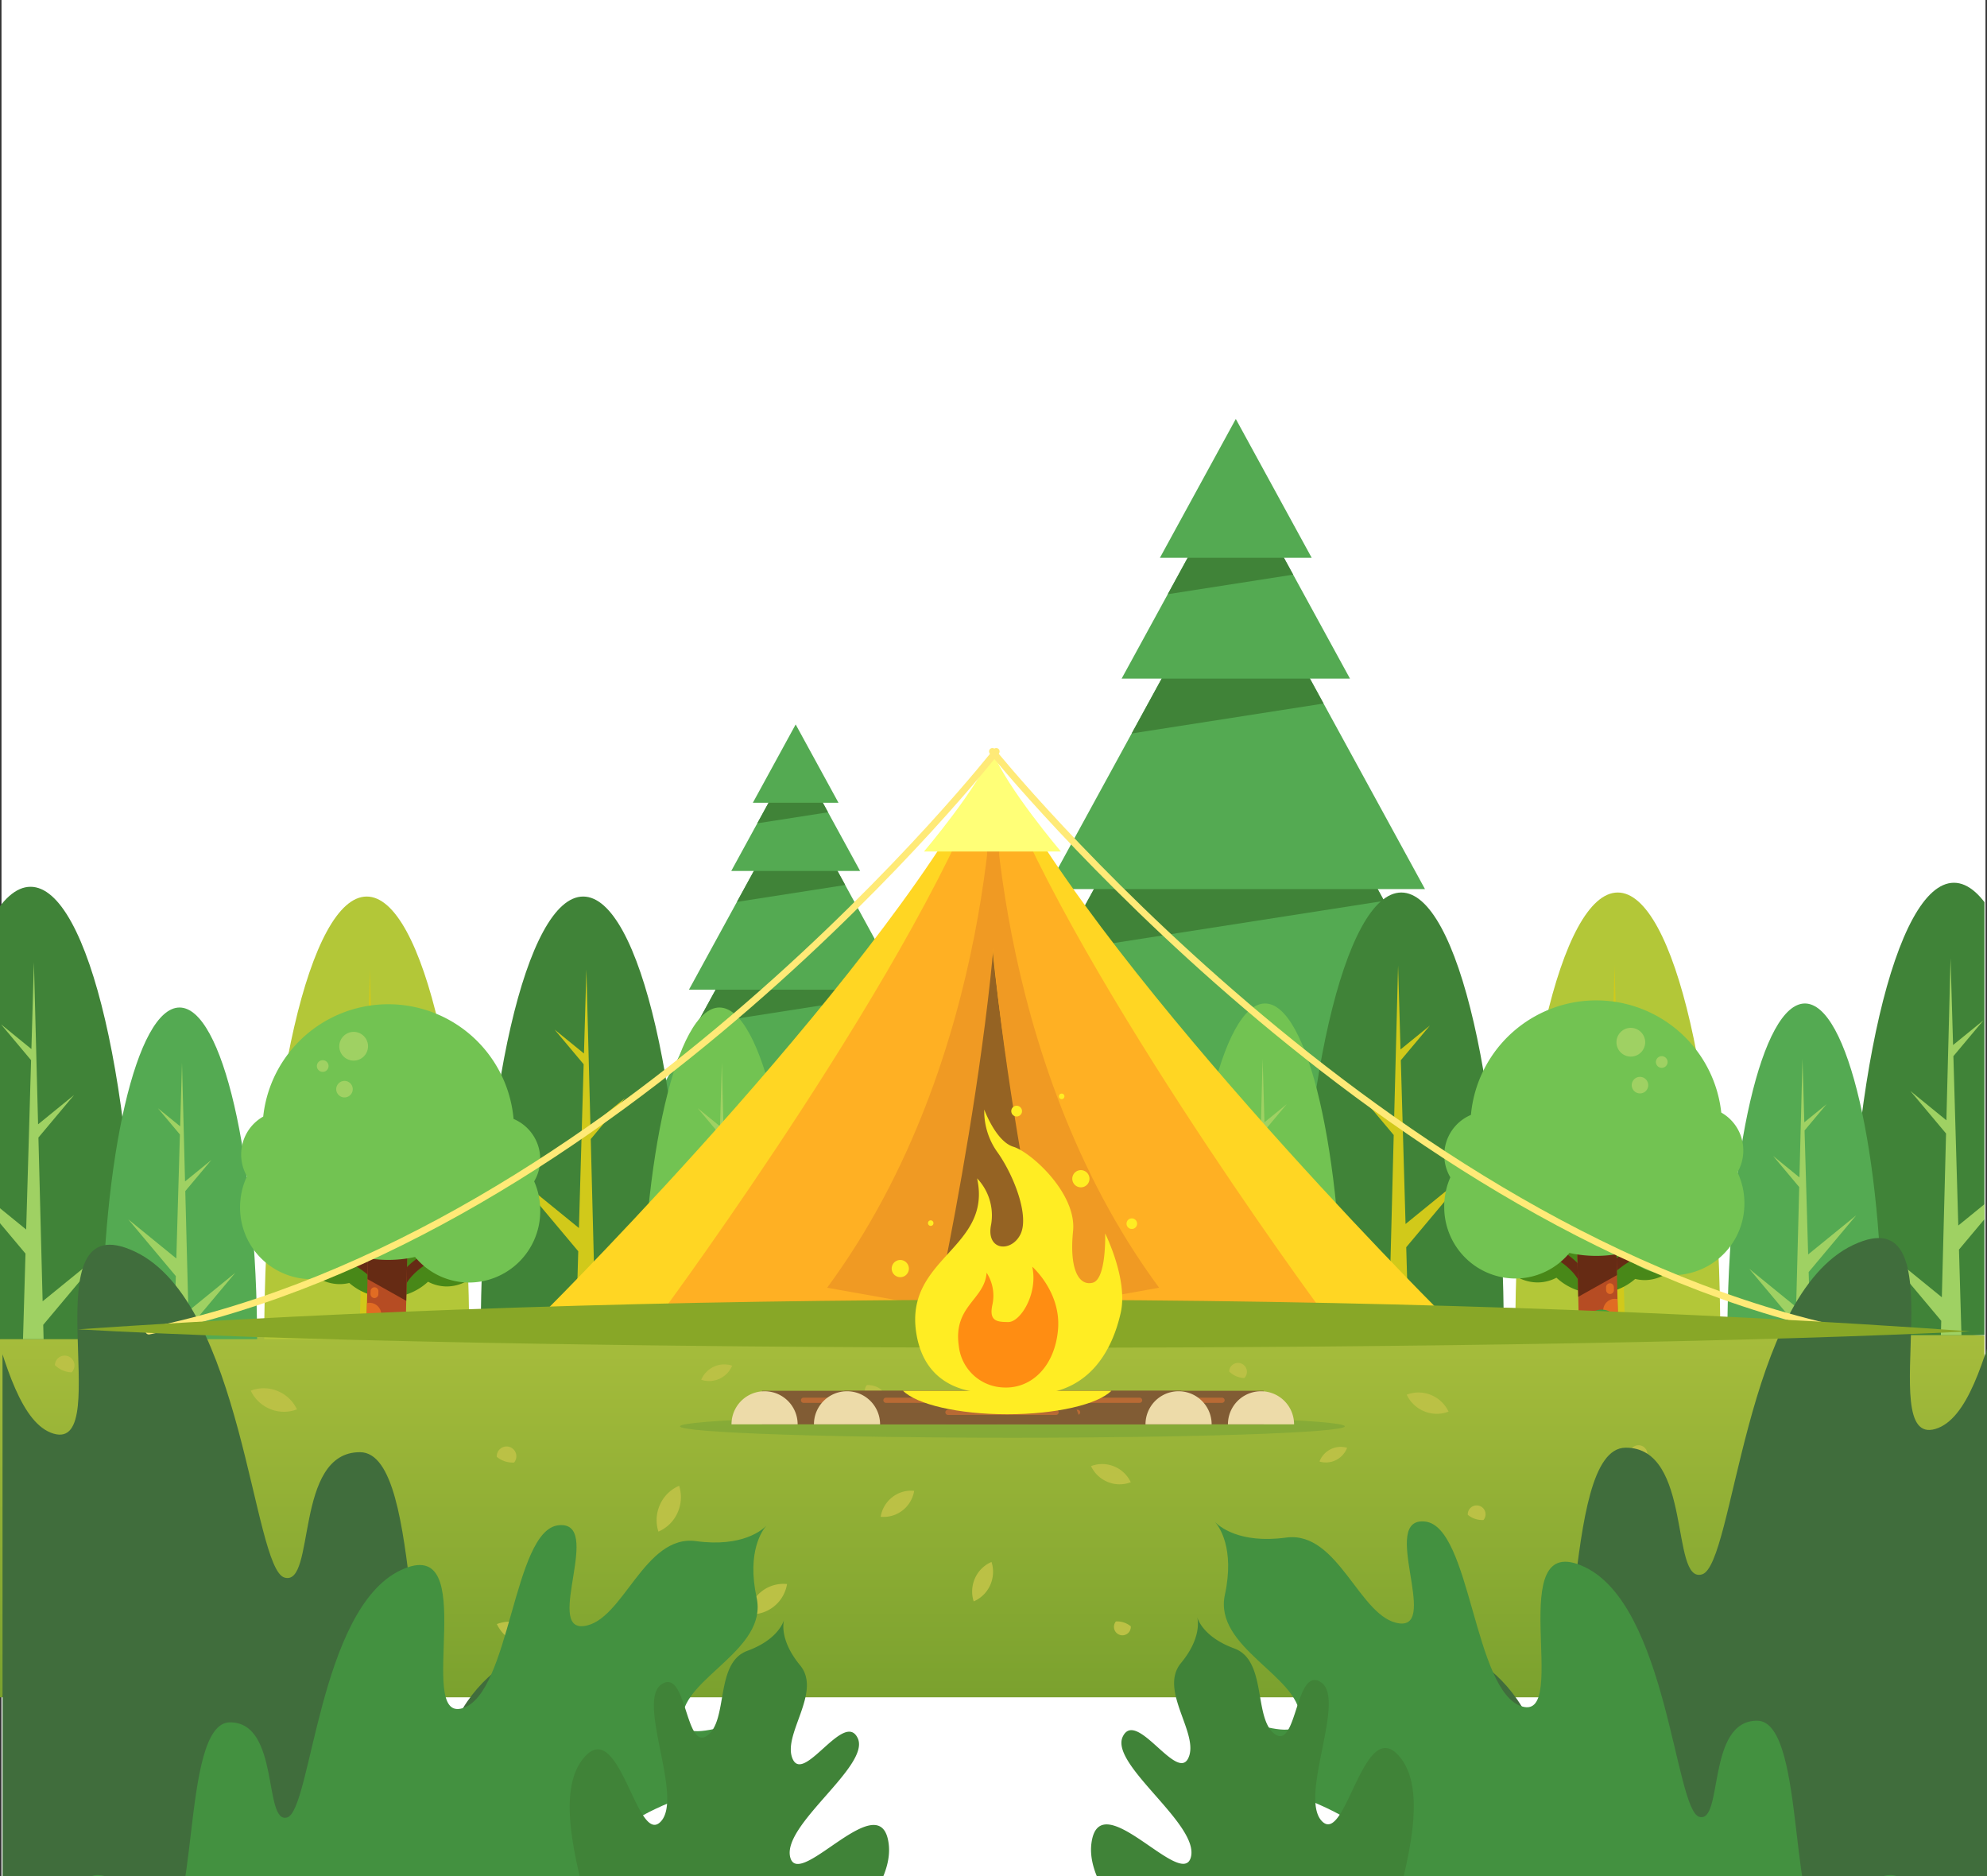 <svg xmlns="http://www.w3.org/2000/svg" xmlns:xlink="http://www.w3.org/1999/xlink" width="294.442" height="278" viewBox="0 0 294.442 278">
  <rect x="0" y="0" width="294.442" height="278" fill="#333333" stroke="none"/>
  <defs>
    <linearGradient id="linear-gradient" x1="0.5" y1="1.483" x2="0.5" y2="-0.069" gradientUnits="objectBoundingBox">
      <stop offset="0" stop-color="#639327"/>
      <stop offset="1" stop-color="#aec13e"/>
    </linearGradient>
    <clipPath id="clip-path">
      <rect id="Rectangle_34827" data-name="Rectangle 34827" width="133.899" height="78.104" transform="translate(2177.608 2218.637)" fill="none"/>
    </clipPath>
    <clipPath id="clip-path-2">
      <rect id="Rectangle_34829" data-name="Rectangle 34829" width="133.899" height="78.104" transform="translate(2151.338 2297.337) rotate(180)" fill="none"/>
    </clipPath>
    <clipPath id="clip-path-3">
      <rect id="Rectangle_34830" data-name="Rectangle 34830" width="150.23" height="113.621" transform="translate(2161.651 2263.305)" fill="none"/>
    </clipPath>
    <clipPath id="clip-path-4">
      <rect id="Rectangle_34831" data-name="Rectangle 34831" width="148.654" height="112.429" transform="translate(2166.467 2376.926) rotate(180)" fill="none"/>
    </clipPath>
  </defs>
  <g id="Group_56037" data-name="Group 56037" transform="translate(-2017.439 -2098.926)">
    <rect id="Rectangle_34825" data-name="Rectangle 34825" width="294" height="278" transform="translate(2017.66 2098.926)" fill="#fff"/>
    <g id="Group_56036" data-name="Group 56036">
      <g id="Group_55975" data-name="Group 55975">
        <path id="Path_177363" data-name="Path 177363" d="M2311.507,2296.814c-41.471-3.408-91.057-5.389-144.334-5.389-55.61,0-107.2,2.159-149.734,5.845V2350.4h294.068Z" fill="url(#linear-gradient)"/>
        <g id="Group_55974" data-name="Group 55974">
          <g id="Group_55971" data-name="Group 55971">
            <path id="Path_177364" data-name="Path 177364" d="M2057.49,2307.7a5.351,5.351,0,0,0,3.95.039,5.448,5.448,0,0,0-2.89-2.729,5.352,5.352,0,0,0-3.95-.039A5.451,5.451,0,0,0,2057.49,2307.7Z" fill="#bbc145"/>
            <path id="Path_177365" data-name="Path 177365" d="M2132.054,2337a5.375,5.375,0,0,0,2.014-3.378,5.228,5.228,0,0,0-3.747,1.074,5.369,5.369,0,0,0-2.014,3.378A5.234,5.234,0,0,0,2132.054,2337Z" fill="#bbc145"/>
            <path id="Path_177366" data-name="Path 177366" d="M2093.955,2342.283a5.349,5.349,0,0,0,3.949.039,5.448,5.448,0,0,0-2.889-2.729,5.352,5.352,0,0,0-3.95-.039A5.447,5.447,0,0,0,2093.955,2342.283Z" fill="#bbc145"/>
            <path id="Path_177367" data-name="Path 177367" d="M2115.241,2321.852a5.561,5.561,0,0,0-.236,4,5.463,5.463,0,0,0,2.834-2.789,5.565,5.565,0,0,0,.236-4A5.451,5.451,0,0,0,2115.241,2321.852Z" fill="#bbc145"/>
            <path id="Path_177368" data-name="Path 177368" d="M2043.02,2315.668a3.732,3.732,0,0,0,1.829-2.008,3.654,3.654,0,0,0-2.687.232,3.729,3.729,0,0,0-1.829,2.007A3.657,3.657,0,0,0,2043.02,2315.668Z" fill="#bbc145"/>
            <path id="Path_177369" data-name="Path 177369" d="M2028.049,2302.254a1.451,1.451,0,1,0-2.477-1.077A3.667,3.667,0,0,0,2028.049,2302.254Z" fill="#bbc145"/>
            <path id="Path_177370" data-name="Path 177370" d="M2067.153,2325.458a1.451,1.451,0,1,0-2.563-.848A3.681,3.681,0,0,0,2067.153,2325.458Z" fill="#bbc145"/>
            <path id="Path_177371" data-name="Path 177371" d="M2093.619,2315.62a1.451,1.451,0,1,0-2.563-.847A3.674,3.674,0,0,0,2093.619,2315.62Z" fill="#bbc145"/>
            <path id="Path_177372" data-name="Path 177372" d="M2124.042,2303.214a3.73,3.73,0,0,0,1.893-1.946,3.649,3.649,0,0,0-2.692.142,3.725,3.725,0,0,0-1.894,1.945A3.656,3.656,0,0,0,2124.042,2303.214Z" fill="#bbc145"/>
          </g>
          <g id="Group_55972" data-name="Group 55972">
            <path id="Path_177373" data-name="Path 177373" d="M2228.51,2308.04a4.85,4.85,0,0,0,3.58.036,4.942,4.942,0,0,0-2.619-2.474,4.848,4.848,0,0,0-3.58-.035A4.937,4.937,0,0,0,2228.51,2308.04Z" fill="#bbc145"/>
            <path id="Path_177374" data-name="Path 177374" d="M2296.085,2334.591a4.863,4.863,0,0,0,1.825-3.061,4.741,4.741,0,0,0-3.4.973,4.869,4.869,0,0,0-1.826,3.062A4.743,4.743,0,0,0,2296.085,2334.591Z" fill="#bbc145"/>
            <ellipse id="Ellipse_786" data-name="Ellipse 786" cx="1.31" cy="3.344" rx="1.31" ry="3.344" transform="translate(2258.446 2338.114) rotate(-67.867)" fill="#bbc145"/>
            <path id="Path_177375" data-name="Path 177375" d="M2280.848,2320.863a5.041,5.041,0,0,0-.214,3.622,4.939,4.939,0,0,0,2.568-2.527,5.043,5.043,0,0,0,.215-3.623A4.944,4.944,0,0,0,2280.848,2320.863Z" fill="#bbc145"/>
            <path id="Path_177376" data-name="Path 177376" d="M2215.4,2315.259a3.379,3.379,0,0,0,1.657-1.82,3.309,3.309,0,0,0-2.434.21,3.377,3.377,0,0,0-1.658,1.82A3.316,3.316,0,0,0,2215.4,2315.259Z" fill="#bbc145"/>
            <path id="Path_177377" data-name="Path 177377" d="M2201.829,2303.1a1.315,1.315,0,1,0-2.246-.976A3.324,3.324,0,0,0,2201.829,2303.1Z" fill="#bbc145"/>
            <path id="Path_177378" data-name="Path 177378" d="M2237.267,2324.131a1.316,1.316,0,1,0-2.323-.768A3.332,3.332,0,0,0,2237.267,2324.131Z" fill="#bbc145"/>
            <path id="Path_177379" data-name="Path 177379" d="M2261.253,2315.216a1.315,1.315,0,1,0-2.323-.769A3.331,3.331,0,0,0,2261.253,2315.216Z" fill="#bbc145"/>
            <path id="Path_177380" data-name="Path 177380" d="M2288.824,2303.972a3.379,3.379,0,0,0,1.716-1.763,3.3,3.3,0,0,0-2.44.128,3.37,3.37,0,0,0-1.716,1.763A3.315,3.315,0,0,0,2288.824,2303.972Z" fill="#bbc145"/>
          </g>
          <g id="Group_55973" data-name="Group 55973">
            <path id="Path_177381" data-name="Path 177381" d="M2213.935,2345.985a4.61,4.61,0,0,0-3.4-.033,4.7,4.7,0,0,0,2.491,2.352,4.612,4.612,0,0,0,3.4.034A4.7,4.7,0,0,0,2213.935,2345.985Z" fill="#bbc145"/>
            <path id="Path_177382" data-name="Path 177382" d="M2149.677,2320.738a4.621,4.621,0,0,0-1.736,2.911,4.508,4.508,0,0,0,3.229-.926,4.628,4.628,0,0,0,1.736-2.911A4.508,4.508,0,0,0,2149.677,2320.738Z" fill="#bbc145"/>
            <path id="Path_177383" data-name="Path 177383" d="M2182.51,2316.184a4.61,4.61,0,0,0-3.4-.033,4.7,4.7,0,0,0,2.491,2.352,4.612,4.612,0,0,0,3.4.034A4.7,4.7,0,0,0,2182.51,2316.184Z" fill="#bbc145"/>
            <path id="Path_177384" data-name="Path 177384" d="M2164.166,2333.792a4.794,4.794,0,0,0,.2-3.444,4.7,4.7,0,0,0-2.442,2.4,4.8,4.8,0,0,0-.2,3.445A4.7,4.7,0,0,0,2164.166,2333.792Z" fill="#bbc145"/>
            <path id="Path_177385" data-name="Path 177385" d="M2226.406,2339.121a3.216,3.216,0,0,0-1.577,1.731,3.152,3.152,0,0,0,2.316-.2,3.214,3.214,0,0,0,1.576-1.73A3.151,3.151,0,0,0,2226.406,2339.121Z" fill="#bbc145"/>
            <path id="Path_177386" data-name="Path 177386" d="M2205.607,2330.685a1.251,1.251,0,1,0,2.209.73A3.162,3.162,0,0,0,2205.607,2330.685Z" fill="#bbc145"/>
            <path id="Path_177387" data-name="Path 177387" d="M2182.8,2339.162a1.251,1.251,0,1,0,2.209.731A3.17,3.17,0,0,0,2182.8,2339.162Z" fill="#bbc145"/>
            <path id="Path_177388" data-name="Path 177388" d="M2145.89,2304.148a1.251,1.251,0,1,0,2.209.731A3.174,3.174,0,0,0,2145.89,2304.148Z" fill="#bbc145"/>
          </g>
        </g>
      </g>
      <g id="Group_56008" data-name="Group 56008">
        <g id="Group_55978" data-name="Group 55978">
          <g id="Group_55976" data-name="Group 55976">
            <path id="Path_177389" data-name="Path 177389" d="M2200.566,2192.2l42.052,76.921h-84.1l42.052-76.921" fill="#54aa52"/>
            <path id="Path_177390" data-name="Path 177390" d="M2174.488,2239.9l48.057-7.5-2.37-4.336-35.752-6.336Z" fill="#408338"/>
            <path id="Path_177391" data-name="Path 177391" d="M2200.566,2179.375l28.034,51.281h-56.069l28.034-51.281" fill="#54aa52"/>
            <path id="Path_177392" data-name="Path 177392" d="M2185.138,2207.6l28.431-4.437-4.181-7.648-16.084-2.851Z" fill="#408338"/>
            <path id="Path_177393" data-name="Path 177393" d="M2200.566,2168.523l16.919,30.948h-33.838l16.919-30.948" fill="#54aa52"/>
            <path id="Path_177394" data-name="Path 177394" d="M2190.484,2186.965l18.579-2.9-5.09-9.311-6.212-1.1Z" fill="#408338"/>
            <path id="Path_177395" data-name="Path 177395" d="M2200.566,2161l11.243,20.566h-22.486L2200.566,2161" fill="#54aa52"/>
          </g>
          <g id="Group_55977" data-name="Group 55977">
            <path id="Path_177396" data-name="Path 177396" d="M2135.347,2223.863l23.725,43.4h-47.451l23.725-43.4" fill="#54aa52"/>
            <path id="Path_177397" data-name="Path 177397" d="M2120.634,2250.776l27.113-4.231-1.337-2.446-20.171-3.575Z" fill="#408338"/>
            <path id="Path_177398" data-name="Path 177398" d="M2135.347,2216.63l15.817,28.932H2119.53l15.817-28.932" fill="#54aa52"/>
            <path id="Path_177399" data-name="Path 177399" d="M2126.643,2232.552l16.041-2.5-2.359-4.315-9.075-1.608Z" fill="#408338"/>
            <path id="Path_177400" data-name="Path 177400" d="M2135.347,2210.507l9.546,17.461H2125.8l9.545-17.461" fill="#54aa52"/>
            <path id="Path_177401" data-name="Path 177401" d="M2129.659,2220.912l10.482-1.636-2.872-5.253-3.5-.621Z" fill="#408338"/>
            <path id="Path_177402" data-name="Path 177402" d="M2135.347,2206.265l6.343,11.6H2129l6.343-11.6" fill="#54aa52"/>
          </g>
        </g>
        <g id="Group_56007" data-name="Group 56007">
          <g id="Group_55992" data-name="Group 55992">
            <g id="Group_55991" data-name="Group 55991" clip-path="url(#clip-path)">
              <g id="Group_55990" data-name="Group 55990">
                <g id="Group_55985" data-name="Group 55985">
                  <g id="Group_55979" data-name="Group 55979">
                    <path id="Path_177403" data-name="Path 177403" d="M2240.279,2297.143v-.13c0-36.368-6.8-65.849-15.189-65.849s-15.188,29.481-15.188,65.849v.13Z" fill="#408338"/>
                    <path id="Path_177404" data-name="Path 177404" d="M2214.187,2283.085l9.089,10.839-.083,3.219h3.014l-.388-13.425,9.311-11.1-9.411,7.659-.7-24.264,4.311-5.141-4.357,3.546-.36-12.45-.6,23.232-5.157-4.2,5.109,6.093-.6,23.462Z" fill="#d1c91a"/>
                  </g>
                  <g id="Group_55980" data-name="Group 55980">
                    <path id="Path_177405" data-name="Path 177405" d="M2272.354,2297.143v-.13c0-36.368-6.8-65.849-15.189-65.849s-15.188,29.481-15.188,65.849v.13Z" fill="#b3c738"/>
                    <path id="Path_177406" data-name="Path 177406" d="M2246.262,2283.085l9.089,10.839-.083,3.219h3.014l-.388-13.425,9.311-11.1-9.411,7.659-.7-24.264,4.311-5.141-4.357,3.546-.36-12.45-.6,23.232-5.157-4.2,5.109,6.093-.6,23.462Z" fill="#d1c91a"/>
                  </g>
                  <g id="Group_55981" data-name="Group 55981">
                    <path id="Path_177407" data-name="Path 177407" d="M2194.445,2297.227c-.044-16.874-3.211-30.5-7.113-30.5s-7.07,13.622-7.114,30.5Z" fill="#b3c738"/>
                    <path id="Path_177408" data-name="Path 177408" d="M2182.223,2291.055l4.258,5.078-.028,1.095h1.389l-.17-5.876,4.362-5.2-4.409,3.588-.329-11.367,2.019-2.408-2.041,1.661-.169-5.833-.28,10.884-2.416-1.966,2.393,2.854-.282,10.991Z" fill="#dde197"/>
                  </g>
                  <g id="Group_55982" data-name="Group 55982">
                    <path id="Path_177409" data-name="Path 177409" d="M2216.4,2297.143c-.04-27.388-5.173-49.538-11.5-49.538s-11.459,22.15-11.5,49.538Z" fill="#72c352"/>
                    <path id="Path_177410" data-name="Path 177410" d="M2196.647,2286.917l6.882,8.207-.052,2.019h2.259l-.282-9.747,7.05-8.408-7.125,5.8-.531-18.371,3.264-3.893-3.3,2.685-.273-9.427-.452,17.59-3.905-3.178,3.868,4.613-.457,17.764Z" fill="#9fd163"/>
                  </g>
                  <g id="Group_55983" data-name="Group 55983">
                    <path id="Path_177411" data-name="Path 177411" d="M2322.682,2297.143c-.084-37.3-7.082-67.425-15.7-67.425s-15.622,30.126-15.705,67.425Z" fill="#408338"/>
                    <path id="Path_177412" data-name="Path 177412" d="M2295.7,2283.412l9.4,11.209-.065,2.522h3.073l-.378-13.077,9.629-11.484-9.732,7.92-.726-25.092,4.458-5.317-4.506,3.667-.372-12.875-.618,24.026-5.333-4.341,5.283,6.3-.624,24.263Z" fill="#9fd163"/>
                  </g>
                  <g id="Group_55984" data-name="Group 55984">
                    <path id="Path_177413" data-name="Path 177413" d="M2296.4,2297.143c-.04-27.388-5.173-49.538-11.5-49.538s-11.46,22.15-11.5,49.538Z" fill="#54aa52"/>
                    <path id="Path_177414" data-name="Path 177414" d="M2276.646,2286.917l6.881,8.207-.052,2.019h2.26l-.282-9.747,7.05-8.408-7.125,5.8-.531-18.371,3.264-3.893-3.3,2.685-.272-9.427-.452,17.59-3.9-3.178,3.868,4.613-.457,17.764Z" fill="#9fd163"/>
                  </g>
                </g>
                <g id="Group_55989" data-name="Group 55989">
                  <g id="Group_55988" data-name="Group 55988">
                    <path id="Path_177415" data-name="Path 177415" d="M2261.067,2276.229a8.759,8.759,0,0,0-14.447.5,6,6,0,0,0-1.483-.153,6.18,6.18,0,0,0,.258,12.357,5.988,5.988,0,0,0,2.685-.7,8.731,8.731,0,0,0,11.671.182,5.967,5.967,0,0,0,1.563.172,6.181,6.181,0,0,0-.247-12.358Z" fill="#488818"/>
                    <path id="Path_177416" data-name="Path 177416" d="M2252.327,2289.794a.725.725,0,0,1-.722-.582c-.017-.07-.766-2.945-6.59-5.265a.735.735,0,0,1-.408-.95.719.719,0,0,1,.937-.414c6.694,2.667,7.45,6.188,7.478,6.336a.732.732,0,0,1-.569.861A.774.774,0,0,1,2252.327,2289.794Z" fill="#662b14"/>
                    <path id="Path_177417" data-name="Path 177417" d="M2254.122,2290.806a.726.726,0,0,0,.7-.612c.014-.071.643-2.975,6.364-5.544a.736.736,0,0,0,.368-.967.719.719,0,0,0-.954-.373c-6.576,2.952-7.183,6.5-7.206,6.652a.733.733,0,0,0,.6.836A.793.793,0,0,0,2254.122,2290.806Z" fill="#662b14"/>
                    <rect id="Rectangle_34826" data-name="Rectangle 34826" width="5.806" height="19.306" transform="translate(2251.041 2278.487) rotate(-1.235)" fill="#b64c23"/>
                    <path id="Path_177418" data-name="Path 177418" d="M2257.049,2287.847l-5.739,3.219-.3-14.119,5.8-.125Z" fill="#662b14"/>
                    <path id="Path_177419" data-name="Path 177419" d="M2275.767,2269.248a6.432,6.432,0,0,0-3.263-5.482,18.64,18.64,0,0,0-37.095.347,6.469,6.469,0,0,0-3.052,9.249,10.743,10.743,0,0,0-.906,4.561,10.581,10.581,0,0,0,10.736,10.431,10.434,10.434,0,0,0,7.814-3.788,18.353,18.353,0,0,0,7.844.021,10.42,10.42,0,0,0,7.795,3.263,10.6,10.6,0,0,0,10.289-10.884,10.713,10.713,0,0,0-1.018-4.353A6.462,6.462,0,0,0,2275.767,2269.248Z" fill="#72c352"/>
                    <g id="Group_55986" data-name="Group 55986">
                      <path id="Path_177420" data-name="Path 177420" d="M2257.124,2291.408a1.682,1.682,0,0,0-.423-.046,1.744,1.744,0,0,0-1.694,1.792l.092,4.39a1.5,1.5,0,0,0,.012.166l2.144-.046Z" fill="#e16c23"/>
                      <path id="Path_177421" data-name="Path 177421" d="M2253.26,2295.55h0a.813.813,0,0,1-.825-.8l-.012-.58a.815.815,0,0,1,.791-.837h0a.814.814,0,0,1,.826.8l.012.58A.815.815,0,0,1,2253.26,2295.55Z" fill="#e16c23"/>
                      <path id="Path_177422" data-name="Path 177422" d="M2256.031,2290.649h0a.583.583,0,0,1-.591-.574l-.008-.415a.583.583,0,0,1,.566-.6h0a.582.582,0,0,1,.591.574l.009.415A.582.582,0,0,1,2256.031,2290.649Z" fill="#e16c23"/>
                      <path id="Path_177423" data-name="Path 177423" d="M2253.295,2297.219h0a.478.478,0,0,1-.484-.471l-.007-.34a.478.478,0,0,1,.464-.49h0a.476.476,0,0,1,.484.47l.007.34A.478.478,0,0,1,2253.295,2297.219Z" fill="#e16c23"/>
                    </g>
                    <g id="Group_55987" data-name="Group 55987">
                      <path id="Path_177424" data-name="Path 177424" d="M2261.685,2259.693a1.225,1.225,0,1,1-1.251-1.215A1.236,1.236,0,0,1,2261.685,2259.693Z" fill="#9fd163"/>
                      <path id="Path_177425" data-name="Path 177425" d="M2264.551,2256.269a.866.866,0,1,1-.884-.86A.872.872,0,0,1,2264.551,2256.269Z" fill="#9fd163"/>
                      <path id="Path_177426" data-name="Path 177426" d="M2261.23,2253.326a2.129,2.129,0,1,1-2.174-2.111A2.146,2.146,0,0,1,2261.23,2253.326Z" fill="#9fd163"/>
                    </g>
                  </g>
                  <path id="Path_177427" data-name="Path 177427" d="M2259.153,2296.768a1.593,1.593,0,0,0,.15-.707,1.562,1.562,0,0,0-1.585-1.54,1.527,1.527,0,0,0-.535.11,2.571,2.571,0,0,0-4.786-.073,1.816,1.816,0,0,0-.847-.191,1.851,1.851,0,0,0-1.8,1.9,1.877,1.877,0,0,0,.219.839c-1.171.205-1.886.46-1.88.724.012.553,3.18.933,7.077.849s7.046-.6,7.034-1.153C2262.2,2297.185,2260.99,2296.909,2259.153,2296.768Z" fill="#409e38"/>
                </g>
              </g>
            </g>
          </g>
          <g id="Group_56006" data-name="Group 56006">
            <g id="Group_56005" data-name="Group 56005" clip-path="url(#clip-path-2)">
              <g id="Group_56004" data-name="Group 56004">
                <g id="Group_55999" data-name="Group 55999">
                  <g id="Group_55993" data-name="Group 55993">
                    <path id="Path_177428" data-name="Path 177428" d="M2088.667,2297.74v-.131c0-36.367,6.8-65.849,15.189-65.849s15.188,29.482,15.188,65.849v.131Z" fill="#408338"/>
                    <path id="Path_177429" data-name="Path 177429" d="M2114.759,2283.681l-9.089,10.839.083,3.219h-3.014l.388-13.425-9.311-11.1,9.411,7.659.7-24.264-4.311-5.141,4.357,3.546.36-12.45.6,23.232,5.157-4.2-5.109,6.093.6,23.462Z" fill="#d1c91a"/>
                  </g>
                  <g id="Group_55994" data-name="Group 55994">
                    <path id="Path_177430" data-name="Path 177430" d="M2056.592,2297.74v-.131c0-36.367,6.8-65.849,15.189-65.849s15.188,29.482,15.188,65.849v.131Z" fill="#b3c738"/>
                    <path id="Path_177431" data-name="Path 177431" d="M2082.684,2283.681l-9.089,10.839.083,3.219h-3.014l.388-13.425-9.311-11.1,9.411,7.659.7-24.264-4.311-5.141,4.357,3.546.36-12.45.6,23.232,5.157-4.2-5.109,6.093.6,23.462Z" fill="#d1c91a"/>
                  </g>
                  <g id="Group_55995" data-name="Group 55995">
                    <path id="Path_177432" data-name="Path 177432" d="M2134.5,2297.824c.044-16.874,3.211-30.5,7.113-30.5s7.07,13.622,7.114,30.5Z" fill="#b3c738"/>
                    <path id="Path_177433" data-name="Path 177433" d="M2146.722,2291.651l-4.258,5.078.028,1.095H2141.1l.17-5.876-4.362-5.2,4.409,3.588.329-11.367-2.02-2.408,2.041,1.661.169-5.833.28,10.884,2.416-1.966-2.393,2.854.283,10.991Z" fill="#dde197"/>
                  </g>
                  <g id="Group_55996" data-name="Group 55996">
                    <path id="Path_177434" data-name="Path 177434" d="M2112.544,2297.74c.04-27.389,5.172-49.538,11.5-49.538s11.459,22.149,11.5,49.538Z" fill="#72c352"/>
                    <path id="Path_177435" data-name="Path 177435" d="M2132.3,2287.514l-6.881,8.207.052,2.019h-2.26l.282-9.747-7.05-8.408,7.125,5.8.531-18.371-3.264-3.893,3.3,2.685.272-9.427.452,17.59,3.9-3.178-3.868,4.613.457,17.764Z" fill="#9fd163"/>
                  </g>
                  <g id="Group_55997" data-name="Group 55997">
                    <path id="Path_177436" data-name="Path 177436" d="M2006.264,2297.74c.084-37.3,7.082-67.426,15.7-67.426s15.622,30.127,15.7,67.426Z" fill="#408338"/>
                    <path id="Path_177437" data-name="Path 177437" d="M2033.245,2284.008l-9.4,11.209.065,2.522h-3.073l.378-13.077-9.629-11.484,9.732,7.92.726-25.092-4.458-5.317,4.506,3.667.372-12.875.618,24.026,5.333-4.341-5.283,6.3.624,24.263Z" fill="#9fd163"/>
                  </g>
                  <g id="Group_55998" data-name="Group 55998">
                    <path id="Path_177438" data-name="Path 177438" d="M2032.545,2297.74c.04-27.389,5.173-49.538,11.5-49.538s11.46,22.149,11.5,49.538Z" fill="#54aa52"/>
                    <path id="Path_177439" data-name="Path 177439" d="M2052.3,2287.514l-6.882,8.207.052,2.019h-2.259l.282-9.747-7.05-8.408,7.125,5.8.531-18.371-3.264-3.893,3.3,2.685.273-9.427.452,17.59,3.905-3.178-3.868,4.613.457,17.764Z" fill="#9fd163"/>
                  </g>
                </g>
                <g id="Group_56003" data-name="Group 56003">
                  <g id="Group_56002" data-name="Group 56002">
                    <path id="Path_177440" data-name="Path 177440" d="M2067.879,2276.826a8.758,8.758,0,0,1,14.446.5,6.015,6.015,0,0,1,1.484-.153,6.181,6.181,0,0,1-.258,12.358,6,6,0,0,1-2.685-.7,8.733,8.733,0,0,1-11.671.183,6.02,6.02,0,0,1-1.563.171,6.18,6.18,0,0,1,.247-12.357Z" fill="#488818"/>
                    <path id="Path_177441" data-name="Path 177441" d="M2076.619,2290.39a.725.725,0,0,0,.722-.581c.017-.071.766-2.945,6.589-5.265a.736.736,0,0,0,.409-.951.72.72,0,0,0-.938-.414c-6.694,2.667-7.449,6.188-7.477,6.336a.732.732,0,0,0,.569.861A.774.774,0,0,0,2076.619,2290.39Z" fill="#662b14"/>
                    <path id="Path_177442" data-name="Path 177442" d="M2074.824,2291.4a.726.726,0,0,1-.7-.612c-.014-.071-.643-2.975-6.364-5.543a.738.738,0,0,1-.368-.968.718.718,0,0,1,.953-.373c6.577,2.952,7.184,6.5,7.207,6.652a.732.732,0,0,1-.6.836A.794.794,0,0,1,2074.824,2291.4Z" fill="#662b14"/>
                    <rect id="Rectangle_34828" data-name="Rectangle 34828" width="5.806" height="19.306" transform="matrix(-1, -0.022, 0.022, -1, 2077.489, 2298.385)" fill="#b64c23"/>
                    <path id="Path_177443" data-name="Path 177443" d="M2071.9,2288.443l5.74,3.219.3-14.119-5.8-.125Z" fill="#662b14"/>
                    <path id="Path_177444" data-name="Path 177444" d="M2053.178,2269.844a6.431,6.431,0,0,1,3.264-5.481,18.64,18.64,0,0,1,37.1.347,6.468,6.468,0,0,1,3.052,9.248,10.739,10.739,0,0,1,.9,4.561,10.579,10.579,0,0,1-10.735,10.431,10.434,10.434,0,0,1-7.815-3.788,18.365,18.365,0,0,1-7.844.021,10.414,10.414,0,0,1-7.794,3.263,10.6,10.6,0,0,1-10.289-10.883,10.722,10.722,0,0,1,1.018-4.354A6.471,6.471,0,0,1,2053.178,2269.844Z" fill="#72c352"/>
                    <g id="Group_56000" data-name="Group 56000">
                      <path id="Path_177445" data-name="Path 177445" d="M2071.822,2292a1.693,1.693,0,0,1,.423-.046,1.745,1.745,0,0,1,1.694,1.792l-.092,4.39c0,.056-.006.112-.012.166l-2.144-.046Z" fill="#e16c23"/>
                      <path id="Path_177446" data-name="Path 177446" d="M2075.686,2296.146h0a.813.813,0,0,0,.825-.8l.012-.58a.815.815,0,0,0-.791-.837h0a.815.815,0,0,0-.826.8l-.012.581A.815.815,0,0,0,2075.686,2296.146Z" fill="#e16c23"/>
                      <path id="Path_177447" data-name="Path 177447" d="M2072.915,2291.246h0a.584.584,0,0,0,.591-.575l.008-.415a.583.583,0,0,0-.566-.6h0a.582.582,0,0,0-.591.574l-.009.416A.584.584,0,0,0,2072.915,2291.246Z" fill="#e16c23"/>
                      <path id="Path_177448" data-name="Path 177448" d="M2075.651,2297.815h0a.477.477,0,0,0,.483-.47l.008-.341a.479.479,0,0,0-.464-.49h0a.476.476,0,0,0-.484.47l-.007.34A.478.478,0,0,0,2075.651,2297.815Z" fill="#e16c23"/>
                    </g>
                    <g id="Group_56001" data-name="Group 56001">
                      <path id="Path_177449" data-name="Path 177449" d="M2067.261,2260.289a1.225,1.225,0,1,0,1.251-1.215A1.234,1.234,0,0,0,2067.261,2260.289Z" fill="#9fd163"/>
                      <path id="Path_177450" data-name="Path 177450" d="M2064.394,2256.865a.866.866,0,1,0,.885-.859A.872.872,0,0,0,2064.394,2256.865Z" fill="#9fd163"/>
                      <path id="Path_177451" data-name="Path 177451" d="M2067.716,2253.922a2.129,2.129,0,1,0,2.173-2.111A2.144,2.144,0,0,0,2067.716,2253.922Z" fill="#9fd163"/>
                    </g>
                  </g>
                  <path id="Path_177452" data-name="Path 177452" d="M2069.793,2297.364a1.593,1.593,0,0,1-.15-.707,1.562,1.562,0,0,1,1.585-1.54,1.533,1.533,0,0,1,.535.11,2.572,2.572,0,0,1,4.786-.073,1.8,1.8,0,0,1,.847-.19,1.864,1.864,0,0,1,1.577,2.738c1.171.2,1.885.459,1.88.723-.012.553-3.18.933-7.077.85s-7.046-.6-7.035-1.154C2066.749,2297.781,2067.956,2297.506,2069.793,2297.364Z" fill="#409e38"/>
                </g>
              </g>
            </g>
          </g>
        </g>
      </g>
      <g id="Group_56021" data-name="Group 56021">
        <g id="Group_56014" data-name="Group 56014">
          <g id="Group_56013" data-name="Group 56013" clip-path="url(#clip-path-3)">
            <g id="Group_56012" data-name="Group 56012">
              <g id="Group_56009" data-name="Group 56009">
                <path id="Path_177453" data-name="Path 177453" d="M2364.254,2274.614c.085-.089.137-.148.137-.148S2364.335,2274.522,2364.254,2274.614Z" fill="#408338"/>
                <path id="Path_177454" data-name="Path 177454" d="M2367.65,2316.008c.23-9.148-20.252,4.5-19.973-3.431s16.882-13.5,14.662-23.764c-1.987-9.186,1.217-13.41,1.915-14.2-.731.758-4.679,4.287-13.873,3.035-10.275-1.4-14.383,15.831-22.159,16.765s3.961-20.88-5.014-19.9-9.467,33.3-18.968,36.129,3.992-34.9-12.18-27.26-17.655,47.392-22.406,48.809-1.365-18.83-11.331-18.771-5.681,43.851-14.23,40.552c-5.294-11.964-24.215-19.095-9.205,10.133,12.611,24.557,7.149,41.322,5.081,46.055q-7.248,7.614-14.457,15.267c-.727.773.455,1.861,1.2,1.118q7.939-7.944,15.769-15.99c5.847-2.806,21.245-7.8,44.348,2.039,29.968,12.764,21.4-5.767,9.205-10.132-3.946-8.365,39.459-7.636,38.7-17.708s-20.388-4.99-19.385-9.906,39.966-9.679,46.144-26.646-29.806-.234-27.8-10.066S2367.42,2325.157,2367.65,2316.008Z" fill="#406d3c"/>
              </g>
              <g id="Group_56010" data-name="Group 56010">
                <path id="Path_177455" data-name="Path 177455" d="M2197.5,2323.422c-.065-.067-.1-.112-.1-.112S2197.434,2323.352,2197.5,2323.422Z" fill="#54aa52"/>
                <path id="Path_177456" data-name="Path 177456" d="M2194.92,2355.832c-.174-6.938,15.36,3.414,15.148-2.6s-12.8-10.239-11.12-18.024c1.507-6.967-.924-10.171-1.452-10.769.554.575,3.548,3.251,10.522,2.3,7.792-1.062,10.908,12.007,16.8,12.715s-3-15.836,3.8-15.09,7.18,25.252,14.386,27.4-3.028-26.466,9.238-20.675,13.39,35.944,16.993,37.019,1.036-14.282,8.594-14.237,4.309,33.259,10.792,30.757c4.015-9.075,18.366-14.483,6.982,7.684-9.565,18.626-5.422,31.341-3.853,34.931q5.5,5.775,10.964,11.579c.552.586-.345,1.411-.908.848q-6.022-6.025-11.961-12.128c-4.434-2.128-16.112-5.916-33.634,1.547-22.73,9.68-16.233-4.374-6.982-7.685,2.993-6.344-29.928-5.791-29.351-13.43s15.463-3.784,14.7-7.513-30.313-7.342-35-20.21,22.606-.177,21.085-7.634S2195.094,2362.771,2194.92,2355.832Z" fill="#439140"/>
              </g>
              <g id="Group_56011" data-name="Group 56011">
                <path id="Path_177457" data-name="Path 177457" d="M2194.847,2338.536c-.018-.06-.027-.1-.027-.1S2194.832,2338.475,2194.847,2338.536Z" fill="#408338"/>
                <path id="Path_177458" data-name="Path 177458" d="M2183.819,2356.223c2-4.14,8.012,6.793,9.71,3.184s-4.439-10.016-1.089-14.077c3-3.634,2.537-6.277,2.407-6.794.152.511,1.1,3.019,5.5,4.631,4.91,1.8,2.786,10.468,6.045,12.72s3.028-10.261,6.812-7.7-3.422,17.108.171,20.617,6.234-16.53,11.7-9.3-3,25.338-1.207,27.092,4.936-8.089,9.374-5.709-7.538,20.929-2.962,21.474c5.114-4.095,15.2-2.812,1.784,6.7-11.276,7.991-12.688,16.769-12.851,19.372q1.488,5.112,2.949,10.232a.411.411,0,0,1-.792.217q-1.72-5.422-3.369-10.866c-1.967-2.633-7.7-8.5-20.278-9.56-16.318-1.375-8.235-7.629-1.783-6.7,3.684-2.8-15.871-12.728-13.217-17.048s10.253,2.586,10.934.153-15.627-13.76-14.488-22.8,13.367,6.933,14.73,2.068S2181.82,2360.364,2183.819,2356.223Z" fill="#408338"/>
              </g>
            </g>
          </g>
        </g>
        <g id="Group_56020" data-name="Group 56020">
          <g id="Group_56019" data-name="Group 56019" clip-path="url(#clip-path-4)">
            <g id="Group_56018" data-name="Group 56018">
              <g id="Group_56015" data-name="Group 56015">
                <path id="Path_177459" data-name="Path 177459" d="M1965.989,2275.688c-.084-.088-.135-.147-.135-.147S1965.908,2275.6,1965.989,2275.688Z" fill="#408338"/>
                <path id="Path_177460" data-name="Path 177460" d="M1962.629,2316.648c-.228-9.053,20.039,4.453,19.763-3.4s-16.7-13.357-14.508-23.515c1.966-9.09-1.205-13.269-1.9-14.049.723.749,4.63,4.241,13.728,3,10.166-1.384,14.232,15.666,21.926,16.59s-3.92-20.662,4.962-19.688,9.367,32.946,18.769,35.75-3.951-34.529,12.052-26.974,17.47,46.894,22.17,48.3,1.352-18.633,11.212-18.574,5.622,43.392,14.081,40.127c5.238-11.839,23.961-18.9,9.109,10.026-12.479,24.3-7.074,40.889-5.027,45.573q7.172,7.533,14.3,15.106c.72.765-.45,1.842-1.185,1.106q-7.856-7.86-15.6-15.822c-5.785-2.776-21.021-7.718-43.882,2.018-29.654,12.629-21.178-5.706-9.109-10.026,3.905-8.277-39.045-7.555-38.293-17.523s20.174-4.936,19.182-9.8-39.547-9.578-45.66-26.367,29.493-.231,27.509-9.96S1962.856,2325.7,1962.629,2316.648Z" fill="#406d3c"/>
              </g>
              <g id="Group_56016" data-name="Group 56016">
                <path id="Path_177461" data-name="Path 177461" d="M2131,2323.984c.064-.067.1-.112.1-.112S2131.059,2323.914,2131,2323.984Z" fill="#54aa52"/>
                <path id="Path_177462" data-name="Path 177462" d="M2133.547,2356.054c.172-6.866-15.2,3.377-14.99-2.576s12.67-10.131,11-17.834c-1.491-6.9.914-10.064,1.437-10.656-.548.568-3.511,3.217-10.412,2.277-7.71-1.05-10.794,11.882-16.629,12.582s2.972-15.67-3.764-14.932-7.1,24.988-14.235,27.114,3-26.188-9.141-20.458-13.25,35.567-16.815,36.63-1.025-14.132-8.5-14.087-4.264,32.91-10.68,30.434c-3.973-8.979-18.173-14.331-6.908,7.6,9.464,18.43,5.365,31.012,3.813,34.564q-5.44,5.713-10.85,11.457c-.545.581.342,1.4.9.839q5.958-5.961,11.835-12c4.388-2.1,15.943-5.854,33.282,1.531,22.491,9.579,16.063-4.328,6.908-7.6-2.961-6.278,29.614-5.731,29.043-13.29s-15.3-3.744-14.548-7.434,29.994-7.264,34.63-20-22.368-.175-20.863-7.554S2133.374,2362.92,2133.547,2356.054Z" fill="#439140"/>
              </g>
              <g id="Group_56017" data-name="Group 56017">
                <path id="Path_177463" data-name="Path 177463" d="M2133.619,2338.939c.017-.06.026-.1.026-.1S2133.634,2338.878,2133.619,2338.939Z" fill="#408338"/>
                <path id="Path_177464" data-name="Path 177464" d="M2144.531,2356.441c-1.979-4.1-7.928,6.721-9.608,3.149s4.392-9.91,1.077-13.929c-2.966-3.6-2.51-6.211-2.381-6.722-.151.505-1.094,2.987-5.442,4.582-4.859,1.782-2.758,10.358-5.982,12.587s-3-10.154-6.74-7.622,3.386,16.928-.17,20.4-6.168-16.356-11.581-9.2,2.972,25.072,1.194,26.808-4.884-8-9.275-5.649,7.458,20.709,2.93,21.248c-5.06-4.051-15.044-2.783-1.765,6.629,11.157,7.907,12.555,16.594,12.717,19.169q-1.473,5.058-2.919,10.125a.407.407,0,0,0,.784.214q1.7-5.366,3.334-10.752c1.946-2.606,7.616-8.411,20.065-9.46,16.147-1.36,8.148-7.549,1.765-6.629-3.646-2.775,15.7-12.594,13.078-16.868s-10.146,2.558-10.82.151,15.464-13.616,14.337-22.558-13.227,6.86-14.576,2.046S2146.509,2360.538,2144.531,2356.441Z" fill="#408338"/>
              </g>
            </g>
          </g>
        </g>
      </g>
      <g id="Group_56035" data-name="Group 56035">
        <g id="Group_56024" data-name="Group 56024">
          <g id="Group_56023" data-name="Group 56023">
            <g id="Group_56022" data-name="Group 56022">
              <path id="Path_177465" data-name="Path 177465" d="M2230.179,2292.609s-51.849-51.87-65.675-81.68c-13.827,29.81-65.676,81.68-65.676,81.68Z" fill="#ffd623"/>
              <path id="Path_177466" data-name="Path 177466" d="M2212.927,2292.61s-38.229-51.871-48.423-81.681c-10.195,29.81-48.424,81.681-48.424,81.681Z" fill="#ffb023"/>
              <path id="Path_177467" data-name="Path 177467" d="M2173.032,2292.609s-6.733-33.822-8.528-53.261c-1.8,19.439-8.528,53.261-8.528,53.261Z" fill="#956323"/>
              <path id="Path_177468" data-name="Path 177468" d="M2164.5,2210.929s-.588,44.508,24.7,78.79l-16.173,2.89S2160.387,2234.687,2164.5,2210.929Z" fill="#f09a23"/>
              <path id="Path_177469" data-name="Path 177469" d="M2164.709,2210.929s.588,44.508-24.7,78.79l16.174,2.89S2168.826,2234.687,2164.709,2210.929Z" fill="#f09a23"/>
              <path id="Path_177470" data-name="Path 177470" d="M2174.649,2225.089s-8.009-9.419-10.145-14.832c-2.136,5.413-10.146,14.832-10.146,14.832Z" fill="#ff7"/>
            </g>
            <path id="Path_177471" data-name="Path 177471" d="M2164.5,2210.257s57.88,71.84,127.3,86.036" fill="none" stroke="#ffea77" stroke-linecap="round" stroke-linejoin="round" stroke-width="1"/>
            <path id="Path_177472" data-name="Path 177472" d="M2165.066,2210.257s-56.151,71.691-125.572,85.887" fill="none" stroke="#ffea77" stroke-linecap="round" stroke-linejoin="round" stroke-width="1"/>
          </g>
          <path id="Path_177473" data-name="Path 177473" d="M2167.068,2291.5c-50.265,0-97.4,1.595-138.062,4.383,28.227,1.625,81.668,2.722,142.956,2.722,57.483,0,108.06-.965,137.409-2.426C2267.762,2293.208,2219.09,2291.5,2167.068,2291.5Z" fill="#88a727"/>
        </g>
        <g id="Group_56034" data-name="Group 56034">
          <path id="Path_177474" data-name="Path 177474" d="M2216.719,2310.255c0,.933-22.053,1.689-49.256,1.689s-49.257-.756-49.257-1.689,22.053-1.69,49.257-1.69S2216.719,2309.322,2216.719,2310.255Z" fill="#408338" opacity="0.23" style="mix-blend-mode: multiply;isolation: isolate"/>
          <g id="Group_56031" data-name="Group 56031">
            <g id="Group_56027" data-name="Group 56027">
              <g id="Group_56025" data-name="Group 56025">
                <path id="Path_177475" data-name="Path 177475" d="M2174.7,2304.988a4.935,4.935,0,0,0-4.9,4.969h34.888v-4.969Z" fill="#815c34"/>
                <path id="Path_177476" data-name="Path 177476" d="M2199.4,2309.957a4.9,4.9,0,1,1,9.8,0Z" fill="#eddba9"/>
                <path id="Path_177477" data-name="Path 177477" d="M2198.533,2306.777h-16.027a.383.383,0,0,1-.38-.385h0a.382.382,0,0,1,.38-.385h16.027a.382.382,0,0,1,.379.385h0A.383.383,0,0,1,2198.533,2306.777Z" fill="#b86a34"/>
                <path id="Path_177478" data-name="Path 177478" d="M2189.346,2308.565H2173.32a.382.382,0,0,1-.38-.385h0a.383.383,0,0,1,.38-.385h16.026a.383.383,0,0,1,.38.385h0A.382.382,0,0,1,2189.346,2308.565Z" fill="#b86a34"/>
              </g>
              <g id="Group_56026" data-name="Group 56026">
                <path id="Path_177479" data-name="Path 177479" d="M2162.484,2304.988a4.935,4.935,0,0,0-4.9,4.969h34.888v-4.969Z" fill="#815c34"/>
                <path id="Path_177480" data-name="Path 177480" d="M2187.185,2309.957a4.9,4.9,0,1,1,9.8,0Z" fill="#eddba9"/>
                <path id="Path_177481" data-name="Path 177481" d="M2186.316,2306.777h-16.027a.383.383,0,0,1-.38-.385h0a.382.382,0,0,1,.38-.385h16.027a.382.382,0,0,1,.379.385h0A.383.383,0,0,1,2186.316,2306.777Z" fill="#b86a34"/>
                <path id="Path_177482" data-name="Path 177482" d="M2177.129,2308.565H2161.1a.382.382,0,0,1-.38-.385h0a.383.383,0,0,1,.38-.385h16.026a.383.383,0,0,1,.38.385h0A.382.382,0,0,1,2177.129,2308.565Z" fill="#b86a34"/>
              </g>
            </g>
            <g id="Group_56030" data-name="Group 56030">
              <g id="Group_56028" data-name="Group 56028">
                <path id="Path_177483" data-name="Path 177483" d="M2160.338,2304.988a4.935,4.935,0,0,1,4.9,4.969H2130.35v-4.969Z" fill="#815c34"/>
                <path id="Path_177484" data-name="Path 177484" d="M2135.636,2309.957a4.9,4.9,0,1,0-9.8,0Z" fill="#eddba9"/>
                <path id="Path_177485" data-name="Path 177485" d="M2136.506,2306.777h16.027a.383.383,0,0,0,.38-.385h0a.382.382,0,0,0-.38-.385h-16.027a.383.383,0,0,0-.38.385h0A.384.384,0,0,0,2136.506,2306.777Z" fill="#b86a34"/>
                <path id="Path_177486" data-name="Path 177486" d="M2145.692,2308.565h16.027a.382.382,0,0,0,.38-.385h0a.383.383,0,0,0-.38-.385h-16.027a.383.383,0,0,0-.379.385h0A.382.382,0,0,0,2145.692,2308.565Z" fill="#b86a34"/>
              </g>
              <g id="Group_56029" data-name="Group 56029">
                <path id="Path_177487" data-name="Path 177487" d="M2172.555,2304.988a4.935,4.935,0,0,1,4.9,4.969h-34.888v-4.969Z" fill="#815c34"/>
                <path id="Path_177488" data-name="Path 177488" d="M2147.853,2309.957a4.9,4.9,0,1,0-9.8,0Z" fill="#eddba9"/>
                <path id="Path_177489" data-name="Path 177489" d="M2148.723,2306.777h16.027a.383.383,0,0,0,.38-.385h0a.382.382,0,0,0-.38-.385h-16.027a.383.383,0,0,0-.38.385h0A.383.383,0,0,0,2148.723,2306.777Z" fill="#b86a34"/>
                <path id="Path_177490" data-name="Path 177490" d="M2157.909,2308.565h16.027a.382.382,0,0,0,.38-.385h0a.383.383,0,0,0-.38-.385h-16.027a.383.383,0,0,0-.379.385h0A.382.382,0,0,0,2157.909,2308.565Z" fill="#b86a34"/>
              </g>
            </g>
          </g>
          <path id="Path_177491" data-name="Path 177491" d="M2166.692,2308.466c7.273,0,13.421-1.465,15.434-3.478h-30.869C2153.27,2307,2159.418,2308.466,2166.692,2308.466Z" fill="#ffed23" style="mix-blend-mode: overlay;isolation: isolate"/>
          <g id="Group_56033" data-name="Group 56033">
            <g id="Group_56032" data-name="Group 56032">
              <path id="Path_177492" data-name="Path 177492" d="M2166.371,2305.118s-11.563,2.2-13.177-8.839,11.306-12.4,9.036-22.765a7.958,7.958,0,0,1,2.085,6.8c-.835,3.908,2.939,4.248,4.32,1.53s-.926-8.666-3.292-12.064a10.427,10.427,0,0,1-2.052-6.457s1.724,4.727,4.309,5.507,9.418,6.9,8.85,12.508.83,8.152,2.9,7.642,1.856-7.306,1.856-7.306,3.41,6.8,2.314,11.724S2178.816,2307.5,2166.371,2305.118Z" fill="#ffed23"/>
              <path id="Path_177493" data-name="Path 177493" d="M2165.992,2304.491a6.885,6.885,0,0,1-6.469-6.111c-.882-5.962,3.823-6.856,4.117-10.881a6.261,6.261,0,0,1,.882,4.621c-.588,2.534.588,2.683,2.352,2.683s4.412-4.174,3.529-8.2c0,0,4.264,3.726,3.823,9.241S2170.256,2304.789,2165.992,2304.491Z" fill="#ff8d12"/>
            </g>
            <path id="Path_177494" data-name="Path 177494" d="M2178.882,2273.588a1.274,1.274,0,1,1-1.274-1.292A1.282,1.282,0,0,1,2178.882,2273.588Z" fill="#ffed23"/>
            <path id="Path_177495" data-name="Path 177495" d="M2152.122,2286.9a1.274,1.274,0,1,1-1.274-1.292A1.283,1.283,0,0,1,2152.122,2286.9Z" fill="#ffed23"/>
            <path id="Path_177496" data-name="Path 177496" d="M2185.94,2280.245a.784.784,0,1,1-.784-.8A.789.789,0,0,1,2185.94,2280.245Z" fill="#ffed23"/>
            <path id="Path_177497" data-name="Path 177497" d="M2168.1,2264.346a.795.795,0,1,1,.784-.795A.789.789,0,0,1,2168.1,2264.346Z" fill="#ffed23"/>
            <path id="Path_177498" data-name="Path 177498" d="M2174.373,2261.266a.4.4,0,0,1,.49-.3.409.409,0,0,1,.294.5.4.4,0,0,1-.49.3A.41.41,0,0,1,2174.373,2261.266Z" fill="#ffed23"/>
            <path id="Path_177499" data-name="Path 177499" d="M2154.965,2280.047a.4.4,0,0,1,.49-.3.41.41,0,0,1,.294.5.4.4,0,0,1-.49.3A.408.408,0,0,1,2154.965,2280.047Z" fill="#ffed23"/>
          </g>
        </g>
      </g>
    </g>
  </g>
</svg>
